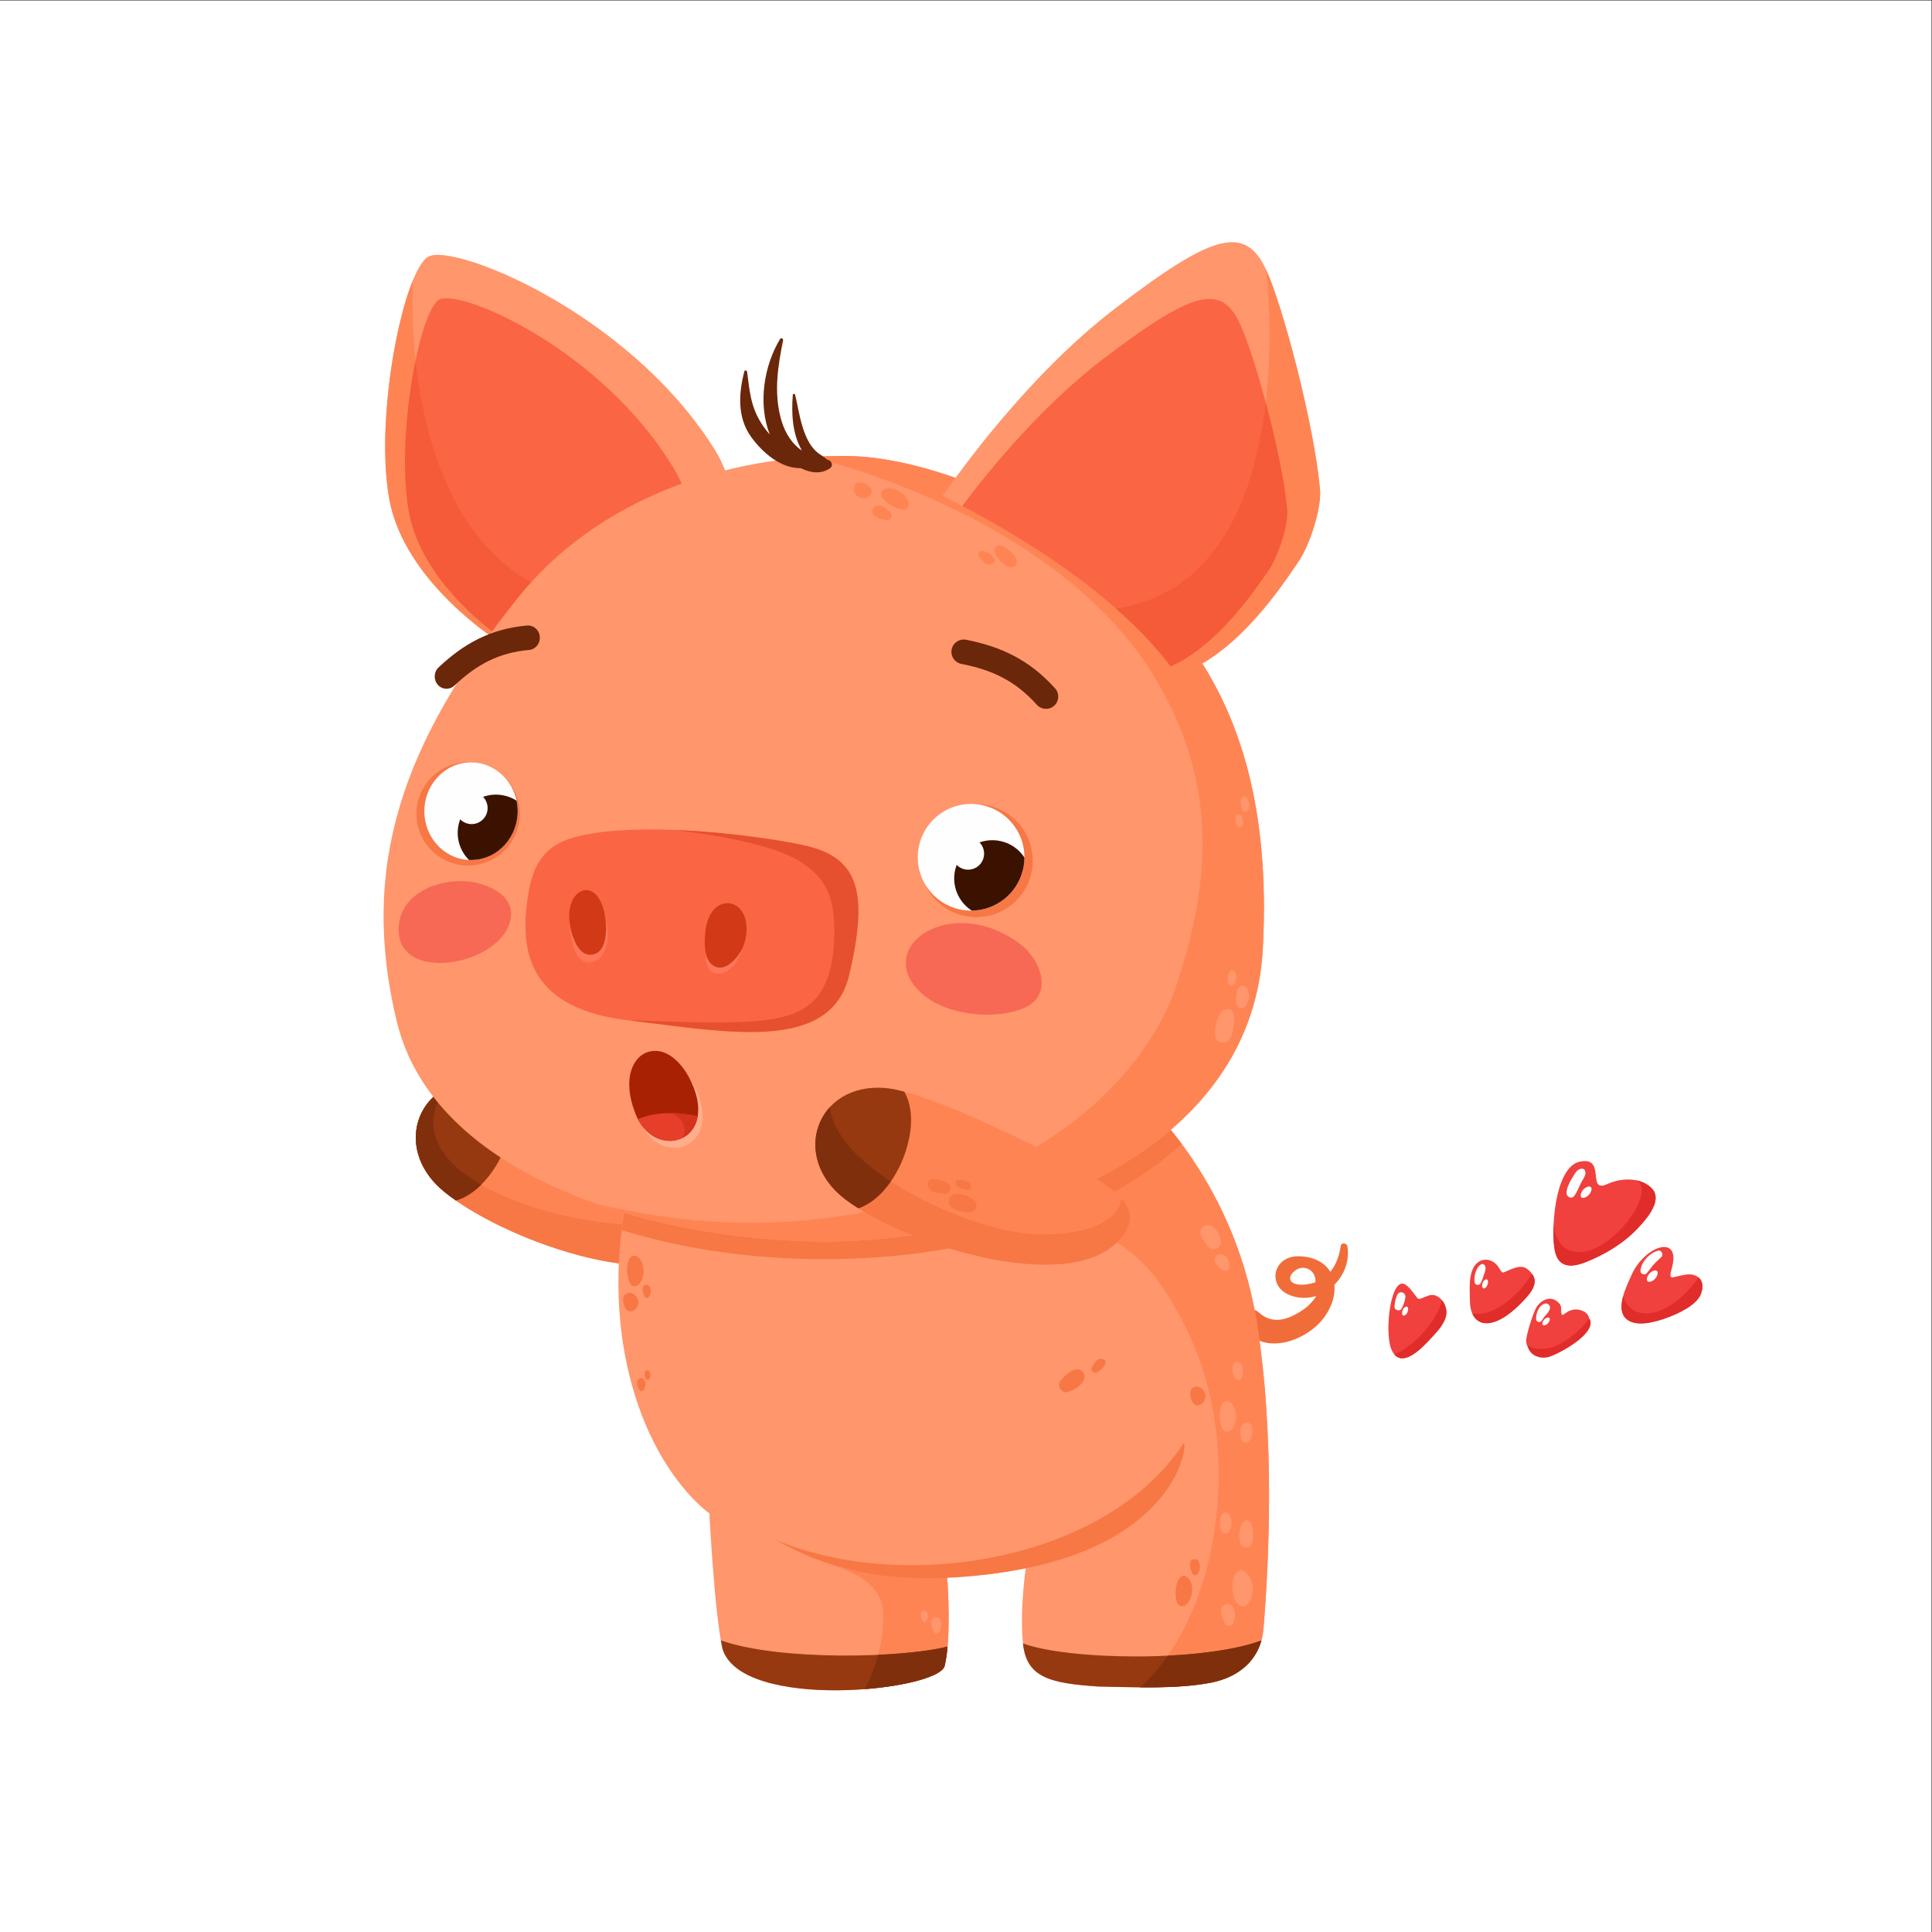 <?xml version="1.0" encoding="UTF-8" standalone="no"?>
<svg
   xmlns:dc="http://purl.org/dc/elements/1.1/"
   xmlns:cc="http://creativecommons.org/ns#"
   xmlns:rdf="http://www.w3.org/1999/02/22-rdf-syntax-ns#"
   xmlns:svg="http://www.w3.org/2000/svg"
   xmlns="http://www.w3.org/2000/svg"
   xmlns:sodipodi="http://sodipodi.sourceforge.net/DTD/sodipodi-0.dtd"
   xmlns:inkscape="http://www.inkscape.org/namespaces/inkscape"
   version="1.1"
   id="svg2"
   xml:space="preserve"
   width="5847.907"
   height="5847.907"
   viewBox="0 0 5847.907 5847.907"
   sodipodi:docname="20932092.eps"><rect x="0" y="0" width="5847.907" height="5847.907" fill="#333333" stroke="none"/><defs
     id="defs6"><clipPath
       clipPathUnits="userSpaceOnUse"
       id="clipPath192"><path
         d="m 14769,19997.4 c -387.6,-78 -655.3,-602.5 -346.2,-1398.7 415,-1116.8 1909.4,-678.7 1279.7,694.3 -192.5,419.1 -541.5,783.5 -933.5,704.4 z"
         clip-rule="evenodd"
         id="path190" /></clipPath></defs><sodipodi:namedview
     pagecolor="#ffffff"
     bordercolor="#666666"
     borderopacity="1"
     objecttolerance="10"
     gridtolerance="10"
     guidetolerance="10"
     inkscape:pageopacity="0"
     inkscape:pageshadow="2"
     inkscape:window-width="640"
     inkscape:window-height="480"
     id="namedview4" /><g
     id="g10"
     inkscape:groupmode="layer"
     inkscape:label="ink_ext_XXXXXX"
     transform="matrix(1.333,0,0,-1.333,0,5847.907)"><g
       id="g12"
       transform="scale(0.1)"><path
         d="M 0,43859.3 H 43859.3 V 0 H 0 v 43859.3 0"
         style="fill:#ffffff;fill-opacity:1;fill-rule:evenodd;stroke:none"
         id="path14" /><path
         d="m 29870.3,14752.8 c -496,-155.6 -710.1,48.7 -488.4,245.4 211.9,188 508.5,37.1 488.4,-245.4 z m 726.6,813.1 c -12.6,81.1 -139.2,100.5 -153.2,8.6 -32.3,-214.4 -103.9,-423.6 -236.2,-584.1 -121.4,203.2 -355.7,342.9 -704.7,354 -614,19.5 -755.1,-716.3 -162.9,-902.6 189.3,-59.6 375.6,-52.9 545.7,0 -23.4,-52.4 -66.2,-104 -134.7,-175.8 -92.2,-96.4 -207.4,-173 -323.6,-235.9 -302.1,-163.7 -583.9,-198.2 -851.3,44.6 -208.8,189.6 -503.6,-86.9 -361.5,-317.6 439.1,-713.6 1471.7,-343.6 1867.1,217.8 168.7,239.3 240.8,495.7 219.3,721.9 220.7,222 346.9,541.8 296,869.1 v 0"
         style="fill:#f06d39;fill-opacity:1;fill-rule:evenodd;stroke:none"
         id="path16" /><path
         d="m 15111.4,17437.1 c -1155.2,680.4 -3188.1,1770.7 -4038.1,1874.9 -1543.76,189.3 -2228.32,-1479.1 -996.5,-2494.1 1304,-1074.4 4819.2,-2369.6 6090.9,-1262.2 888,772.9 -168.4,1358.6 -1056.3,1881.4 v 0"
         style="fill:#ff8454;fill-opacity:1;fill-rule:evenodd;stroke:none"
         id="path18" /><path
         d="m 10117.5,19157.9 c -807.17,-427 -974.04,-1570.9 -40.7,-2340 1304,-1074.4 4819.2,-2369.6 6090.9,-1262.2 423.8,369 404.6,695.2 172,992.3 -246.5,-166.1 -628.2,-325.9 -1217.9,-435.4 -1760.3,-326.5 -6466.14,941.1 -5004.3,3045.3 v 0"
         style="fill:#f77745;fill-opacity:1;fill-rule:evenodd;stroke:none"
         id="path20" /><path
         d="m 11514.4,19207.6 c -167.8,52.8 -317.2,89.1 -441.1,104.4 -1543.76,189.3 -2228.32,-1479.1 -996.5,-2494.1 83,-68.3 175.1,-137.6 274.6,-207 543.4,152.5 1026.9,803.7 1204.7,1461.4 89.2,290.4 111.7,600 54.6,866.8 -20.9,99.3 -53.8,188.9 -96.3,268.5 v 0"
         style="fill:#963910;fill-opacity:1;fill-rule:evenodd;stroke:none"
         id="path22" /><path
         d="m 10117.5,19157.9 c -807.17,-427 -974.04,-1570.9 -40.7,-2340 83,-68.3 175.1,-137.6 274.6,-207 204.6,57.3 400.8,185.5 575.2,358.2 -926.4,535 -1437.29,1284.5 -809.1,2188.8 v 0"
         style="fill:#802f0d;fill-opacity:1;fill-rule:evenodd;stroke:none"
         id="path24" /><path
         d="m 25829.4,19006.1 c 0,0 2143.9,-1774.3 2698.4,-5101 441.1,-2667.3 275.5,-5675.3 161.1,-7027.7 -53.4,-630.9 -491.4,-1076.4 -1183.4,-1213.7 -797.5,-158.2 -1831.2,-101 -2556.4,-89.8 -1145.9,73.9 -1647.7,218.9 -1721.7,995.1 -74,776.2 65.6,1690.9 65.6,1690.9 -678.3,-136 -1306.4,-215.7 -1788.4,-158 0,0 113.4,-1363.3 -55.4,-2063.2 -158.1,-565.1 -4623.9,-1035.3 -5045.5,399.8 -184.7,850.2 -295.8,3068.1 -295.8,3068.1 0,0 -1515.3,1035 -1959,3844 -443.6,2809.3 554.5,5951.1 1959,6912.2 1404.6,961.2 9721.5,-1256.7 9721.5,-1256.7 v 0"
         style="fill:#ff966c;fill-opacity:1;fill-rule:evenodd;stroke:none"
         id="path26" /><path
         d="m 21508.3,8054.9 c 17.9,-245.6 90.9,-1393.5 -59.1,-2016.2 -65.3,-233.8 -868,-451.2 -1816.1,-524.2 319.5,578.4 445.8,1278.5 419.6,1742.5 -54.3,954.7 -1456.9,1122.3 -1456.9,1122.3 1507.7,-360.5 2481.9,-355.8 2912.5,-324.4 v 0"
         style="fill:#ff8454;fill-opacity:1;fill-rule:evenodd;stroke:none"
         id="path28" /><path
         d="m 25829.4,19006.1 c 0,0 2143.9,-1774.3 2698.4,-5101 441.1,-2667.3 275.5,-5675.3 161.1,-7027.7 -53.4,-630.9 -491.4,-1076.4 -1183.4,-1213.7 -492.5,-97.7 -1075.3,-113.3 -1619.6,-108.3 1738.4,1522.1 2478.3,5414.9 980.4,8287.5 -692.5,1328.1 -1424.9,2213.3 -3720.3,2535.8 -124.9,1193.3 -131.8,2302.6 -15.4,3277 1532.6,-338.6 2698.8,-649.6 2698.8,-649.6 v 0"
         style="fill:#ff8454;fill-opacity:1;fill-rule:evenodd;stroke:none"
         id="path30" /><path
         d="m 25829.4,19006.1 c 0,0 457.2,-378.7 1003.9,-1113.4 -3117.1,-2809.4 -8793.3,-3173.4 -12717.5,-1953.5 235.5,1932.2 1015.5,3655.4 1992.1,4323.6 1404.6,961.2 9721.5,-1256.7 9721.5,-1256.7 v 0"
         style="fill:#f77745;fill-opacity:1;fill-rule:evenodd;stroke:none"
         id="path32" /><path
         d="m 21516.5,6482.1 c -14.5,-161.9 -36.2,-313.8 -67.3,-443.4 -158.1,-565.1 -4623.9,-1035.3 -5045.5,399.8 -12.1,55.8 -23.8,117.4 -35.4,183.7 1341,-472.3 4140.3,-399.6 5148.2,-140.1 v 0"
         style="fill:#963910;fill-opacity:1;fill-rule:evenodd;stroke:none"
         id="path34" /><path
         d="m 21516.5,6482.1 c -14.5,-161.9 -36.2,-313.8 -67.3,-443.4 -65.3,-233.8 -868,-451.2 -1816.1,-524.2 136.2,246.9 237.4,515.9 306.5,779.3 652.2,29.7 1224.2,97.6 1576.9,188.3 v 0"
         style="fill:#802f0d;fill-opacity:1;fill-rule:evenodd;stroke:none"
         id="path36" /><path
         d="m 28643,6619.8 c -137.2,-493.9 -544.1,-838.3 -1137.5,-956.1 -797.5,-158.2 -1831.2,-101 -2556.4,-89.8 -1137.8,73.4 -1640.8,217.1 -1720.1,979.3 1026.6,-381.1 4075.1,-430.7 5414,66.6 v 0"
         style="fill:#963910;fill-opacity:1;fill-rule:evenodd;stroke:none"
         id="path38" /><path
         d="m 28643,6619.8 c -137.2,-493.9 -544.1,-838.3 -1137.5,-956.1 -492.5,-97.7 -1075.3,-113.3 -1619.6,-108.3 229.6,201.2 441.8,443.5 633.6,719.4 820.4,40.4 1601.8,151.2 2123.5,345 v 0"
         style="fill:#802f0d;fill-opacity:1;fill-rule:evenodd;stroke:none"
         id="path40" /><path
         d="m 11328.8,29300.4 c 0,0 -2140.13,1335.7 -2487.17,3229.6 -347.33,1893.7 324.44,5180.4 879.46,5510.1 555.01,329.7 4551.81,-1259.4 6502.61,-4369.3 1950.9,-3109.7 -4894.9,-4370.4 -4894.9,-4370.4 v 0"
         style="fill:#ff966c;fill-opacity:1;fill-rule:evenodd;stroke:none"
         id="path42" /><path
         d="m 11328.8,29300.4 c 0,0 -2140.13,1335.7 -2487.17,3229.6 -275.8,1504 91.17,3886.5 531.98,4968.7 -1.12,-15 -357.45,-5566.6 3052.39,-7033.8 375.2,-161.4 611.9,-397.6 734.2,-680.3 -1000.3,-330.9 -1831.4,-484.2 -1831.4,-484.2 v 0"
         style="fill:#ff8454;fill-opacity:1;fill-rule:evenodd;stroke:none"
         id="path44" /><path
         d="m 11342.9,29414 c 0,0 -1761.46,1182 -2058.75,2839 -297.29,1657.2 229.62,4524.4 681.88,4808.6 452.07,284.2 3735.37,-1132 5354.27,-3862.9 C 16939.1,30467.9 11342.9,29414 11342.9,29414 v 0"
         style="fill:#fa6544;fill-opacity:1;fill-rule:evenodd;stroke:none"
         id="path46" /><path
         d="m 11342.9,29414 c 0,0 -1761.46,1182 -2058.75,2839 -176.08,981.6 -63.06,2388.1 152.59,3430.5 190.8,-1760.4 845.96,-4296.3 2989.26,-5218.6 315.6,-135.7 532.9,-324.6 666.9,-549.4 -924.9,-345.9 -1750,-501.5 -1750,-501.5 v 0"
         style="fill:#f55b39;fill-opacity:1;fill-rule:evenodd;stroke:none"
         id="path48" /><path
         d="m 11746.4,30279.8 c -2624.58,-3289.7 -3585.53,-6099 -2735.38,-9610.5 850.24,-3511.5 5766.28,-4953 9610.48,-4990 3844.2,-36.9 9795.2,1737.3 10054,6653.4 258.9,4916.2 -1552.5,6949.1 -2883.1,8316.8 -1195,1228.1 -4356.8,2843.5 -6542.1,2866.1 -2805,28.8 -5717.1,-996 -7503.9,-3235.8 v 0"
         style="fill:#ff966c;fill-opacity:1;fill-rule:evenodd;stroke:none"
         id="path50" /><path
         d="m 13511.7,16546.9 c 1632,-579.7 3468.6,-851.8 5109.8,-867.6 3844.2,-36.9 9795.2,1737.3 10054,6653.4 86.1,1635 -57,2950.8 -335,4029.5 l -1,3.6 c -15.9,61.9 -32.3,122.6 -49.1,182.9 l -5.6,20.2 c -27.1,95.6 -55,189.2 -84,280.9 l -1.2,3.8 c -29.3,93.1 -59.9,184.4 -91.2,273.7 l -1.6,4.8 c -31.3,88.6 -63.5,175.3 -96.6,260.2 l -2.6,7.2 c -33.1,84.7 -67,167.8 -101.8,249.3 l -2.5,5.7 c -35.2,82.5 -71.3,163.3 -108.1,242.4 l -0.5,0.9 c -36.9,79.2 -74.6,156.8 -112.8,232.8 l -1.1,2 c -37.2,73.8 -75,146 -113.6,216.5 l -5.8,11.1 c -12.6,23.1 -25.4,46.3 -38.1,69.1 l -0.2,0.5 c -25.8,46.1 -51.7,91.3 -77.7,136.1 l -5.2,8.8 c -12.9,22.4 -26,44.5 -39.3,66.6 l -0.8,1.3 c -26.7,44.8 -53.7,88.9 -81,132.4 l -2.5,4.3 c -13.7,21.7 -27.3,43.5 -41.1,65.1 l -1.3,1.9 c -26.9,42.3 -54,83.9 -81.2,125 l -3.8,5.7 c -13.9,20.9 -27.7,41.6 -41.7,62 l -1,1.5 c -26,38.6 -52.4,76.7 -78.7,114.4 l -9.7,13.8 c -13.4,18.8 -26.6,37.7 -40,56.2 l -3.4,4.6 c -25.7,35.9 -51.6,71.3 -77.5,106.3 l -10.4,14.2 c -12.5,16.9 -25.3,33.9 -37.8,50.5 l -14.4,18.9 c -21.6,28.7 -43.6,57.1 -65.3,85.3 l -16.8,21.7 -34.9,44.2 -22,28 c -19.1,23.7 -38,47.3 -57.2,70.9 l -18.8,23.2 -33.1,40.4 -31.6,38 c -15.1,18 -30,35.9 -45.1,53.7 l -25,29.6 -31.4,36.7 -28.4,33 -44.8,51.5 -32.2,36.6 -26.2,29.5 -36.6,41.1 -34.3,38.2 -35.3,39 -23.6,25.9 -38.8,42.3 -32.6,35 -41.3,44.4 -14.5,15.6 -44.1,46.7 -30.2,32 -39.4,41.4 -19.4,20.4 -53.1,55.3 -0.1,0.2 -42.2,43.8 -21.2,21.8 -20.9,21.8 -41.8,42.9 c -18.5,19 -37.7,38.2 -57,57.3 l -0.5,0.6 -1.3,1.2 c -18.3,17.9 -36.8,36 -56,54.2 l -5.8,5.5 -3.9,3.8 c -15.9,14.9 -32,30.1 -48.3,45.1 l -4.1,3.8 -10.5,9.5 c -17.6,16.1 -35.4,32.3 -53.7,48.4 -1337.6,1190.5 -4249.5,2615.6 -6301,2636.7 -275.5,2.9 -552.1,-4.7 -828.6,-22.3 23.5,-5.4 5261.8,-1189.9 7637,-4744.4 207,-324.1 393,-653.3 554.2,-991.7 11.7,-25.7 23.5,-50.8 35.2,-75.6 774.4,-1669.4 945.9,-3568.3 68.9,-6174.1 -1258.4,-3739.3 -6976.9,-6515.4 -13205.3,-4960.6 v 0"
         style="fill:#ff8454;fill-opacity:1;fill-rule:evenodd;stroke:none"
         id="path52" /><path
         d="m 23959.1,28237.6 c 102.4,-114.4 92.5,-290.5 -22,-393 -114.4,-102.4 -290.3,-92.6 -392.8,21.9 -246.7,275.1 -503.5,473.5 -781.5,619.1 -279.6,146.4 -587.4,241.9 -933.4,309.6 -151.1,29.5 -250,176.1 -220.4,327.3 29.5,151.5 176.1,250.1 327.5,220.6 392.6,-76.9 749,-188.8 1084,-364.2 336.3,-176.1 644.9,-414.1 938.6,-741.3 v 0"
         style="fill:#6a270a;fill-opacity:1;fill-rule:evenodd;stroke:none"
         id="path54" /><path
         d="m 11969.3,29666.5 c 146.3,12.8 275.3,-100.9 287.6,-254 12.2,-153.2 -96.5,-287.7 -243.1,-300.7 -352.3,-31.3 -651.7,-116.8 -923.1,-251.2 -272.9,-135.2 -523.2,-323.6 -774.1,-558.9 -109.9,-103 -278.7,-93.6 -377.34,21 -98.45,114.7 -89.38,291.2 20.23,394.3 284.91,267.2 575.71,484.3 902.61,646.3 328.4,162.5 687.8,265.7 1107.2,303.2 v 0"
         style="fill:#6a270a;fill-opacity:1;fill-rule:evenodd;stroke:none"
         id="path56" /><path
         d="m 23626.4,25997.6 c 1.6,0 1.6,2.5 0,2.5"
         style="fill:none;stroke:#fad8d9;stroke-width:0.061;stroke-linecap:round;stroke-linejoin:round;stroke-miterlimit:4;stroke-dasharray:none;stroke-opacity:1"
         id="path58" /><path
         d="m 11952.3,23235.4 c -100.5,-1037.4 110.2,-2277.6 2326.9,-2535.5 2216.5,-258 4586.5,-750.7 5004,1039.1 417.8,1789.7 256.2,2624.3 -947.4,2917 -789.5,192 -3545.3,585.2 -5116.8,246.2 -865,-186.5 -1166,-629.6 -1266.7,-1666.8 v 0"
         style="fill:#fa6544;fill-opacity:1;fill-rule:evenodd;stroke:none"
         id="path60" /><path
         d="m 19371.5,22147.2 c 4.6,23.5 9.3,47.2 13.6,70.3 l -13.6,-70.3 z m -16.8,-83.7 c 5.4,25.9 10.6,51.4 15.5,77 l -15.5,-77 z m -32.8,-153.9 c 5.5,25 11,50.1 16.2,74.8 l -16.2,-74.8 z m -19.5,-87.4 c 6.4,27.5 12.3,54.8 18.3,81.9 l -18.3,-81.9 z m -894.6,-1158.6 21.4,9.5 c 14,6.4 27.9,12.9 41.4,19.7 l 23.9,11.8 c 12.5,6.3 25.2,12.9 37.5,19.4 8.3,4.5 16.7,9.2 25,13.8 12,6.8 23.9,13.7 35.7,20.6 8.5,5 16.9,10.2 25.2,15.2 11.5,7.2 23.1,14.5 34.4,22.1 9.2,6 18.5,12.1 27.7,18.5 8.5,5.8 17.1,11.9 25.8,18.1 11.1,8 21.9,15.9 32.8,24.2 7.9,6 15.9,12.2 23.7,18.5 11.2,8.9 22.4,17.9 33.2,27.2 l 18.5,15.9 c 11.5,10 22.9,20.4 34.1,30.9 l 15.7,14.7 c 11.8,11.4 23.4,22.9 34.7,34.9 l 12.9,13.6 c 12,12.6 23.8,25.6 35.1,38.7 l 11.4,13.3 c 11.7,13.8 23.1,27.8 34.4,42.1 l 9.4,12.3 c 12,15.7 23.8,31.7 35.2,48 l 5.6,8.3 c 11.7,16.9 23,34.1 34.1,51.8 l 5.3,8.6 c 11.1,18 21.9,36.6 32.4,55.4 l 3.9,6.9 c 10.5,19.2 20.9,38.9 30.7,59.1 l 3.6,7.3 c 10,20.5 19.6,41.5 29.1,63.2 l 2,4.6 c 9.5,22.3 18.8,45.3 27.6,68.6 l 1.2,3.1 c 8.9,23.6 17.4,47.8 25.4,72.5 l 1.1,3.1 c 8,24.9 15.9,50.4 23,76.1 l 0.6,2.5 c 7.5,26.5 14.4,53.6 20.7,81.3 6.2,26.2 12.2,52.3 18.1,78.2 l 1.1,5 c 6.4,27.5 12.3,54.8 18.3,81.9 l 1.2,5.5 c 5.5,25 11,50.1 16.2,74.8 l 0.1,0.8 c 5.4,24.9 10.6,49.8 15.6,74.3 l 0.9,4 c 5.4,25.9 10.6,51.4 15.5,77 l 0.1,0.7 1.2,6 c 4.6,23.7 9.3,47.2 13.6,70.3 l 0.3,1.4 c 4.3,23.8 8.9,47.3 13,70.6 l 0.5,3.1 v 0 c 8.8,49.2 17.1,97.5 24.7,145 l 0.1,0.9 0.5,1.9 c 3.6,22.1 6.8,44 10.1,65.6 l 0.1,1.2 0.5,2.4 0.4,3.5 c 3.3,21.6 6.4,43 9.4,64.2 l 0.3,1.9 0.9,6.8 c 2.8,20.7 5.5,41.3 8,61.6 v 0.2 l 0.5,2.4 c 149,1173.3 -141.3,1768.2 -1118.6,2005.8 -497.5,121 -1776,321.9 -3046.9,369 47.5,-4 1976.9,-204.5 2789.8,-666.3 666,-378.4 835.2,-830.4 861.2,-1449.2 2,-45.5 3.8,-91.6 5.4,-137.7 2.6,-1531.3 -567.2,-1957 -1622.2,-2072.6 -955.8,-104.7 -2392.1,0.1 -3043.9,0.7 1536.1,-179 3146,-470.2 4128.6,-36.3 v 0"
         style="fill:#e6502e;fill-opacity:1;fill-rule:evenodd;stroke:none"
         id="path62" /><path
         d="m 27995,11963.9 c -55,85.3 -171,134 -240.7,33.2 -29.6,-43 -46.1,-106.4 -53.3,-171 -15,-71.5 -5.3,-155.1 4.1,-216.2 14.5,-96.3 45.4,-268.3 179.9,-245.2 105.5,18.1 156.9,161.6 174.1,253.3 21.6,116.8 0.5,245.4 -64.1,345.9 v 0"
         style="fill:#ff966c;fill-opacity:1;fill-rule:evenodd;stroke:none"
         id="path64" /><path
         d="m 28395.9,11531.2 c -43.6,46.4 -115,55.2 -164.7,14.3 -54.5,-45.1 -80.7,-142.3 -63.5,-220 0.3,-14 0.8,-27.8 2.3,-41.4 5.6,-60.6 14.2,-138.7 78.1,-165.5 137.4,-57.8 188.1,156 191.5,248.7 1.9,55.1 -3.9,121.7 -43.7,163.9 v 0"
         style="fill:#ff966c;fill-opacity:1;fill-rule:evenodd;stroke:none"
         id="path66" /><path
         d="m 27217.3,12378.2 c -61.9,21.4 -144.9,-13.9 -175.3,-71.4 -45.4,-85.6 18.1,-399.2 187,-338.6 90.9,32.8 143.2,103.3 140.3,201.2 -3.2,96.2 -61.4,177.3 -152,208.8 v 0"
         style="fill:#f77745;fill-opacity:1;fill-rule:evenodd;stroke:none"
         id="path68" /><path
         d="m 28444,7875.3 c -24.7,158.5 -209.3,478.5 -380.1,259.2 -126.2,-162.3 -100.1,-644.4 95.5,-721.6 237.5,-93.8 307.9,312 284.6,462.4 v 0"
         style="fill:#ff966c;fill-opacity:1;fill-rule:evenodd;stroke:none"
         id="path70" /><path
         d="m 27923.3,9469.8 c -34,71.4 -157.1,72.7 -190.9,0 -39.8,-86.7 -43,-281.5 -0.6,-365.9 37.4,-73.6 142.5,-63.2 182.2,0 72.4,115.4 66.1,246.4 9.3,365.9 v 0"
         style="fill:#ff966c;fill-opacity:1;fill-rule:evenodd;stroke:none"
         id="path72" /><path
         d="m 28454.8,9047.3 c -0.6,99.1 -26.4,364.8 -195.6,280.3 -133.4,-66.1 -175.6,-523.8 -16.7,-588.1 67.6,-27.4 137.9,5.2 175.2,64.8 43.6,69.8 37.7,163.9 37.1,243 v 0"
         style="fill:#ff966c;fill-opacity:1;fill-rule:evenodd;stroke:none"
         id="path74" /><path
         d="m 28015.6,7337.4 c -25.6,75.5 -101.9,125.2 -181.9,103.3 -78,-21.6 -123.4,-104.3 -103.2,-182 7.9,-30.6 10.9,-62.9 19.3,-93.3 8,-30 25.2,-58 35.7,-87.5 23.4,-65.3 57.6,-144.5 142.7,-125.4 70.1,15.7 91.2,90 104.1,151.6 8.5,40.1 16.2,81 11.6,121.6 -4.1,38.2 -16.1,75.5 -28.3,111.7 v 0"
         style="fill:#ff966c;fill-opacity:1;fill-rule:evenodd;stroke:none"
         id="path76" /><path
         d="m 27695.1,15789 c -4.8,11.1 -9.7,21.9 -14.2,33 -16.2,38.7 11.2,-25.2 -11,27.8 -23.2,54.7 -70.7,116.5 -117,154 l -0.6,-2.6 c -37.8,36.3 -91.1,57.5 -145.3,50.2 -130.7,-17.6 -175.5,-147.9 -126.8,-258.1 22.2,-50.6 56.8,-102 90.1,-145.2 -18.6,24.1 19.9,-29.6 23.6,-35.1 24.1,-36.3 47.2,-60.9 83.6,-85.5 47.7,-32.1 117.4,-28.1 165.6,0 52.6,31 76.5,82.6 81.2,141.7 3.4,44.7 -12.1,79.9 -29.2,119.8 v 0"
         style="fill:#ff966c;fill-opacity:1;fill-rule:evenodd;stroke:none"
         id="path78" /><path
         d="m 27704.5,15389.6 c -64.9,-4.3 -124.8,-52.9 -122.9,-122.9 3.5,-133.7 273.7,-351.3 320.8,-209.1 45.2,135.2 -44,342.2 -197.9,332 v 0"
         style="fill:#ff966c;fill-opacity:1;fill-rule:evenodd;stroke:none"
         id="path80" /><path
         d="m 28192.6,12867.8 c -42.7,105.8 -195.4,94.8 -202.8,-27.2 -3.5,-55.1 -13.2,-111.9 9.3,-165 21.3,-50 28.5,-100.1 77.3,-132.1 29.1,-18.9 70.1,-10.8 93.9,12.2 39,37.6 38.3,89.7 43.4,140.5 11,57.3 1.6,115.3 -21.1,171.6 v 0"
         style="fill:#ff966c;fill-opacity:1;fill-rule:evenodd;stroke:none"
         id="path82" /><path
         d="m 21406.5,32608 c 297.5,435 1906.1,2718.4 3905.4,4251.2 2217.7,1700.4 2957,1922.1 3437.6,887.3 362.4,-780.5 1082.3,-3453.4 1223.8,-4989.7 39.3,-425.1 -233.4,-1258.1 -476.4,-1619.7 -435.7,-648.3 -1357.2,-2007.1 -2552.8,-2511 l -359.5,112.1 c -1466.1,1921 -4065.7,3310.5 -5178.1,3869.8 v 0"
         style="fill:#ff966c;fill-opacity:1;fill-rule:evenodd;stroke:none"
         id="path84" /><path
         d="m 28749.5,37746.5 c 362.4,-780.5 1082.3,-3453.4 1223.8,-4989.7 39.3,-425.1 -233.4,-1258.1 -476.4,-1619.7 -435.7,-648.3 -1357.2,-2007.1 -2552.8,-2511 l -359.5,112.1 c -359.3,470.9 -787,910 -1244.2,1312.7 4299.7,654.6 3409.1,7695.6 3409.1,7695.6 v 0"
         style="fill:#ff8454;fill-opacity:1;fill-rule:evenodd;stroke:none"
         id="path86" /><path
         d="m 21850.7,32379.6 c 547.4,732.6 1767.5,2253.7 3218.3,3354 1978.1,1500.2 2637.4,1704.6 3066,827.4 323.3,-661.5 965.2,-2937.2 1091.6,-4250.5 35,-363.3 -208.3,-1082.4 -425,-1396.9 -381.3,-553.5 -1179.9,-1702.6 -2217.4,-2175.4 -1295.7,1697.8 -3476.2,2980.2 -4733.5,3641.4 v 0"
         style="fill:#fa6544;fill-opacity:1;fill-rule:evenodd;stroke:none"
         id="path88" /><path
         d="m 28740.8,34732.2 c 222.3,-829.5 421.4,-1751 485.8,-2421.7 35,-363.3 -208.3,-1082.4 -425,-1396.9 -381.3,-553.5 -1179.9,-1702.6 -2217.4,-2175.4 -359.4,471.1 -786.9,910 -1244.1,1312.7 h 0.3 c 2380.6,362.2 3169.8,2682.3 3400.4,4681.3 v 0"
         style="fill:#f55b39;fill-opacity:1;fill-rule:evenodd;stroke:none"
         id="path90" /><path
         d="m 12926.8,22996.9 c 0,0 10.7,-444.8 130.3,-728.5 226.9,-537.3 943.9,-189.8 687.6,757.2 -216.5,799.8 -817.9,-28.7 -817.9,-28.7 v 0"
         style="fill:#ff7759;fill-opacity:1;fill-rule:evenodd;stroke:none"
         id="path92" /><path
         d="m 13759.6,22874.4 c -79,1268.3 -1110.2,855.9 -764.1,-230.6 67.3,-211.9 215.5,-521.4 495.6,-441.1 254.8,73 281.7,454.6 268.5,671.7 v 0"
         style="fill:#d13917;fill-opacity:1;fill-rule:evenodd;stroke:none"
         id="path94" /><path
         d="m 16056,22741.4 c 0,0 -77.6,-444.8 -14,-728.6 120.3,-537.3 906.1,-189.7 837.4,757.2 -58,799.9 -823.4,-28.6 -823.4,-28.6 v 0"
         style="fill:#ff7759;fill-opacity:1;fill-rule:evenodd;stroke:none"
         id="path96" /><path
         d="m 16935.6,22949.5 c -108.1,578.4 -828,586 -916.8,-221.6 -24.3,-224.8 -48.3,-608.5 152,-764.8 232.7,-182 487.3,57.5 615.8,249.7 142.8,213.8 195.9,484 149,736.7 v 0"
         style="fill:#d13917;fill-opacity:1;fill-rule:evenodd;stroke:none"
         id="path98" /><path
         d="m 17426.6,8984 c 2978.2,-1359.6 7699.2,-578.8 9449.7,2113.9 102.5,37 -94.5,-2227.5 -3831.9,-2885.7 -3665,-632 -5104.7,592.8 -5617.8,771.8 v 0"
         style="fill:#f77745;fill-opacity:1;fill-rule:evenodd;stroke:none"
         id="path100" /><path
         d="m 27024.2,7981.3 c -45.4,90.8 -155.5,151.8 -235.8,58.9 -34.2,-39.5 -57.4,-100.7 -71.4,-164.2 -22.8,-69.3 -21.9,-153.3 -19.3,-215.2 4,-97.3 16.1,-271.8 152.4,-263.3 106.6,6.8 173.5,143.8 200.4,233.1 34,113.7 26.9,243.9 -26.3,350.7 v 0"
         style="fill:#f77745;fill-opacity:1;fill-rule:evenodd;stroke:none"
         id="path102" /><path
         d="m 27233.2,8380 c -14.4,56.7 -67.4,97.2 -127,85.7 -58.3,-11.4 -96.1,-69.4 -85.8,-127.1 4.1,-23 4.6,-46.6 9,-69.2 4.2,-22.5 15.2,-43.9 21.2,-66 13.3,-49.1 33.9,-109 97.2,-99.6 52.1,7.5 71.5,60.6 84.7,104.8 8.3,28.8 16.4,58.1 15.1,88.2 -0.8,28.1 -7.4,56.1 -14.4,83.2 v 0"
         style="fill:#f77745;fill-opacity:1;fill-rule:evenodd;stroke:none"
         id="path104" /><path
         d="m 14541.6,15266.4 c -54.9,85.5 -170.9,134 -240.7,33.2 -29.7,-43 -46.2,-106.2 -53.2,-170.9 -15.2,-71.4 -5.1,-154.9 4,-216.1 14.4,-96.5 45.4,-268.5 179.9,-245.3 105.3,18.1 157.1,161.8 174.1,253.5 21.5,116.5 0.5,245.2 -64.1,345.6 v 0"
         style="fill:#f77745;fill-opacity:1;fill-rule:evenodd;stroke:none"
         id="path106" /><path
         d="m 14340.1,14508.6 c -62,21.6 -144.9,-13.8 -175.3,-71.3 -45.4,-85.7 18.1,-399.2 187,-338.6 90.9,32.8 143.2,103.4 140.2,201.1 -3.1,96.2 -61.2,177.3 -151.9,208.8 v 0"
         style="fill:#f77745;fill-opacity:1;fill-rule:evenodd;stroke:none"
         id="path108" /><path
         d="m 14764.9,14623.6 c -11.9,46.1 -54.8,79.1 -103.3,69.8 -47.3,-9.3 -78.1,-56.3 -69.6,-103.5 3.3,-18.4 3.6,-37.8 7.3,-56 3.2,-18.4 12.2,-35.8 17.2,-53.8 10.9,-39.9 27.5,-88.6 78.9,-81 42.3,6.1 58.2,49.2 68.8,85.3 6.8,23.3 13.4,47.3 12.5,71.7 -0.8,22.8 -6.1,45.6 -11.8,67.5 v 0"
         style="fill:#f77745;fill-opacity:1;fill-rule:evenodd;stroke:none"
         id="path110" /><path
         d="m 14642.4,12505.8 c -11.6,46 -54.7,79 -103.2,69.7 -47.5,-9.3 -78.3,-56.4 -69.8,-103.4 3.4,-18.7 3.6,-37.8 7.2,-56.3 3.5,-18.2 12.5,-35.6 17.4,-53.6 10.8,-39.9 27.5,-88.5 78.9,-80.9 42.4,6 58.3,49.1 68.8,85.3 6.8,23.3 13.3,47.3 12.5,71.5 -0.8,23 -6.2,45.7 -11.8,67.7 v 0"
         style="fill:#f77745;fill-opacity:1;fill-rule:evenodd;stroke:none"
         id="path112" /><path
         d="m 14761.6,12701.4 c -4.3,17 -14.4,31.4 -27.7,40.7 -13.4,9.3 -30.1,13.8 -47.9,10.4 -93.3,-18.3 -40.3,-225.2 24.6,-215.7 31.1,4.5 42.9,36.1 50.5,62.6 4.9,17 9.8,34.6 9.1,52.5 -0.5,16.7 -4.5,33.3 -8.6,49.5 v 0"
         style="fill:#f77745;fill-opacity:1;fill-rule:evenodd;stroke:none"
         id="path114" /><path
         d="m 20174.4,32784.5 c -101.5,-1.4 -204.4,-73.9 -155.7,-186.7 20.6,-47.8 65.8,-95.3 116.9,-135.6 52.6,-50.7 128.4,-86.5 185.2,-111 89.5,-38.8 251.8,-103.7 303.4,22.5 40.5,98.9 -54.1,218.9 -122.5,282 -87.6,80.1 -208,130.3 -327.3,128.8 v 0"
         style="fill:#ff8454;fill-opacity:1;fill-rule:evenodd;stroke:none"
         id="path116" /><path
         d="m 19886.6,32379.4 c -59.5,-23.7 -93.8,-86.7 -74,-148 21.6,-67.4 102.5,-127.3 181,-140.2 13.1,-4.8 26.2,-9.3 39.4,-13.1 58.3,-16.9 134.2,-37.7 182.7,11.7 104.4,106.3 -75.7,232.2 -160.6,269.7 -50.6,22.1 -114.6,41.3 -168.5,19.9 v 0"
         style="fill:#ff8454;fill-opacity:1;fill-rule:evenodd;stroke:none"
         id="path118" /><path
         d="m 19722.4,32583.6 c 57.3,32.2 85.8,117.6 62.8,178.6 -33.8,90.6 -310.8,251.2 -377.4,84.6 -35.7,-89.6 -17.7,-175.6 57.6,-238.3 74,-61.4 173.4,-71.8 257,-24.9 v 0"
         style="fill:#ff8454;fill-opacity:1;fill-rule:evenodd;stroke:none"
         id="path120" /><path
         d="m 28325.8,21419.1 c -30.8,79.4 -162.8,90.8 -204.9,15.3 -49.8,-89.6 -68.9,-298.6 -30.2,-392.5 34.1,-81.9 147.5,-79.3 195.4,-14.6 87.1,117.9 90.9,259 39.7,391.8 v 0"
         style="fill:#ff966c;fill-opacity:1;fill-rule:evenodd;stroke:none"
         id="path122" /><path
         d="m 22924.8,31363.9 c -74.7,65.2 -290.5,222.4 -339.7,39.7 -38.8,-143.7 275.4,-479 429,-402.6 65.2,32.2 87.6,106.4 67.6,173.8 -23.1,79.1 -97.5,136.9 -156.9,189.1 v 0"
         style="fill:#ff8454;fill-opacity:1;fill-rule:evenodd;stroke:none"
         id="path124" /><path
         d="m 22439.2,31058.4 c 108.5,-34.7 197.7,89.6 108.5,173.4 -40.3,37.8 -77.6,81.8 -132.9,98.3 -51.9,15.5 -95.3,41.9 -150.9,24.8 -33.3,-10.2 -53.1,-46.8 -50.8,-79.8 4.1,-54.2 44.8,-87 80.5,-123.3 37,-45 87.6,-74.9 145.6,-93.4 v 0"
         style="fill:#ff8454;fill-opacity:1;fill-rule:evenodd;stroke:none"
         id="path126" /><path
         d="m 28007.9,20554.3 c 22.2,124 51.5,462 -179.5,395.9 -182,-51.9 -340.7,-614.2 -156.9,-731.2 78,-49.9 173.4,-25.6 233.7,40.4 70.8,77 85,196 102.7,294.9 v 0"
         style="fill:#ff966c;fill-opacity:1;fill-rule:evenodd;stroke:none"
         id="path128" /><path
         d="m 28050.5,21781.8 c -20.6,52.8 -108.2,60.5 -136.3,10.4 -33,-59.6 -45.8,-198.4 -20,-260.8 22.5,-54.3 98,-52.6 129.7,-9.8 57.9,78.4 60.6,172.2 26.6,260.2 v 0"
         style="fill:#ff966c;fill-opacity:1;fill-rule:evenodd;stroke:none"
         id="path130" /><path
         d="m 28316,25745.7 c -32.1,46.9 -119.1,34.1 -135,-21 -18.5,-65.7 0.9,-203.6 40.2,-258.5 34.6,-47.7 107.6,-28.9 128.6,20.2 38.3,89.4 19.4,181.3 -33.8,259.3 v 0"
         style="fill:#ff966c;fill-opacity:1;fill-rule:evenodd;stroke:none"
         id="path132" /><path
         d="m 28178.9,25345.5 c -27.5,40.1 -102.2,29.2 -115.7,-18.1 -15.9,-56.4 0.7,-174.6 34.5,-221.6 29.6,-40.9 92,-24.6 110.2,17.3 33,76.7 16.6,155.6 -29,222.4 v 0"
         style="fill:#ff966c;fill-opacity:1;fill-rule:evenodd;stroke:none"
         id="path134" /><path
         d="m 24798.1,12836.4 c 32,45.1 61.1,91.2 95.7,134.5 87.9,110 405,18.3 36.2,-255.2 -79.4,-59.1 -193.4,33.9 -131.9,120.7 v 0"
         style="fill:#f77745;fill-opacity:1;fill-rule:evenodd;stroke:none"
         id="path136" /><path
         d="m 24077.2,12507.5 c 90.6,113.2 332.1,373.8 498.8,220.8 63.1,-57.6 67.2,-143.5 24.8,-215.3 -78.6,-131.9 -221.6,-209.3 -364.4,-251.9 -131.4,-39 -242.1,143.2 -159.2,246.4 v 0"
         style="fill:#f77745;fill-opacity:1;fill-rule:evenodd;stroke:none"
         id="path138" /><path
         d="m 21362.5,7056.5 c -14.6,56.6 -67.4,97.2 -127.2,85.7 -58.2,-11.5 -95.9,-69.3 -85.7,-127.2 4.2,-22.9 4.6,-46.6 9,-69.2 4.2,-22.5 15,-43.9 21.2,-66 13.4,-49 33.9,-108.9 97.1,-99.6 52.2,7.6 71.7,60.6 84.7,105 8.4,28.8 16.3,58.2 15.3,88.1 -1,28.1 -7.6,56.1 -14.4,83.2 v 0"
         style="fill:#ff966c;fill-opacity:1;fill-rule:evenodd;stroke:none"
         id="path140" /><path
         d="m 21059.7,7236.7 c -10.2,40.1 -47.9,68.9 -90,60.8 -41.7,-8.1 -68.4,-49.1 -61.1,-90.3 3.2,-16.2 3.3,-33 6.4,-49 2.9,-16 10.7,-31.3 15.1,-46.8 9.5,-34.9 24.1,-77.4 69,-70.8 37,5.3 50.7,43 60.1,74.4 5.9,20.5 11.5,41.3 10.9,62.6 -0.8,19.9 -5.4,39.8 -10.4,59.1 v 0"
         style="fill:#ff966c;fill-opacity:1;fill-rule:evenodd;stroke:none"
         id="path142" /><path
         d="m 24207.2,17478.1 c -1185.2,626.6 -3266.1,1622.4 -4120,1687.5 -1550.8,118.3 -2158.1,-1579.6 -881,-2537.1 1352,-1013.4 4922.8,-2146 6142.5,-981.5 851.5,813 -230.6,1349.5 -1141.5,1831.1 v 0"
         style="fill:#ff8454;fill-opacity:1;fill-rule:evenodd;stroke:none"
         id="path144" /><path
         d="m 18843.3,18728.6 c -500.9,-546.5 -465.7,-1479 362.9,-2100.1 1352,-1013.4 4922.8,-2146 6142.5,-981.5 412.6,393.9 371.3,722.8 115.6,1012.1 v 0 c 0,0 -0.9,-830.1 -1847,-820 -1450.1,7.9 -4601.5,1406 -4774,2889.5 v 0"
         style="fill:#f77745;fill-opacity:1;fill-rule:evenodd;stroke:none"
         id="path146" /><path
         d="m 20532.9,19081.7 c -170.3,45.1 -321,74.5 -445.7,83.9 -1550.8,118.3 -2158.1,-1579.6 -881,-2537.1 86.1,-64.4 181.2,-129.3 284.2,-194.2 535.7,177.1 988.7,850.1 1135.9,1515 76,294.2 84.2,604.5 15,868.6 -25.6,98.2 -62.5,186.1 -108.4,263.8 v 0"
         style="fill:#963910;fill-opacity:1;fill-rule:evenodd;stroke:none"
         id="path148" /><path
         d="m 18843.3,18728.6 c -500.9,-546.5 -465.7,-1479 362.9,-2100.1 86.2,-64.4 181.2,-129.3 284.2,-194.2 278.4,92.2 534.6,318.2 737,607.6 -746,488.7 -1313.6,1080.4 -1384.1,1686.7 v 0"
         style="fill:#802f0d;fill-opacity:1;fill-rule:evenodd;stroke:none"
         id="path150" /><path
         d="m 21441.4,16768.4 c -76.9,9.5 -153.1,15 -229.5,29 -194.2,35.7 -290.8,488.7 291.2,213.9 125.9,-58.8 86.4,-261.4 -61.7,-242.9 v 0"
         style="fill:#f77745;fill-opacity:1;fill-rule:evenodd;stroke:none"
         id="path152" /><path
         d="m 22023.2,16343 c -144.8,2.7 -498.6,35.1 -479.2,260.5 7.3,85.3 72.8,141 155.7,150.9 152.4,18.5 300.9,-47.8 421.8,-134.8 111,-80.3 34.1,-279.3 -98.3,-276.6 v 0"
         style="fill:#f77745;fill-opacity:1;fill-rule:evenodd;stroke:none"
         id="path154" /><path
         d="m 21955.4,16850.4 c -372.8,46.3 -341.8,352.1 43.4,170.3 88.2,-41.3 60.6,-183.2 -43.4,-170.3 v 0"
         style="fill:#f77745;fill-opacity:1;fill-rule:evenodd;stroke:none"
         id="path156" /><path
         d="m 10629.6,26564.2 c -647.95,0 -1173.45,-525.4 -1173.45,-1173.5 0,-648.2 525.5,-1173.5 1173.45,-1173.5 648.1,0 1173.6,525.3 1173.6,1173.5 0,648.1 -525.5,1173.5 -1173.6,1173.5 v 0"
         style="fill:#f77745;fill-opacity:1;fill-rule:evenodd;stroke:none"
         id="path158" /><path
         d="m 10553.3,26548.4 c 579.9,82 1113.4,-343.4 1191.8,-950.1 78.4,-606.6 -328.2,-1164.9 -908.1,-1246.9 -579.8,-82 -1113.53,343.5 -1191.76,950.1 -78.37,606.5 328.08,1164.8 908.06,1246.9 v 0"
         style="fill:#fefefe;fill-opacity:1;fill-rule:nonzero;stroke:none"
         id="path160" /><path
         d="m 11729.6,25689.8 c 6.4,-30 11.6,-60.5 15.5,-91.5 78.4,-606.6 -328.2,-1164.9 -908.1,-1246.9 -63.3,-9 -125.7,-11.9 -187.3,-9.2 -208.1,206.9 -306.4,514.2 -232.3,820.5 112.7,466 581.8,752.4 1047.8,639.7 96.4,-23.3 185.2,-61.8 264.4,-112.6 v 0"
         style="fill:#3b1200;fill-opacity:1;fill-rule:evenodd;stroke:none"
         id="path162" /><path
         d="m 23259.9,25758.4 c 1.6,-0.2 1.8,2.2 0.4,2.4"
         style="fill:none;stroke:#000000;stroke-width:0.056;stroke-linecap:round;stroke-linejoin:round;stroke-miterlimit:4;stroke-dasharray:none;stroke-opacity:1"
         id="path164" /><path
         d="m 22300.1,25601.5 c 704.3,-72.7 1216.3,-702.6 1143.5,-1406.9 -72.6,-704.2 -702.6,-1216.2 -1407,-1143.5 -704,72.8 -1216,702.7 -1143.4,1406.8 72.8,704.4 702.4,1216.4 1406.9,1143.6 v 0"
         style="fill:#f77745;fill-opacity:1;fill-rule:evenodd;stroke:none"
         id="path166" /><path
         d="m 22335.2,25580.5 c -650,157.1 -1304.3,-242.4 -1461.4,-892.4 -157.2,-650.1 242.4,-1304.4 892.4,-1461.5 650,-157.3 1304.3,242.4 1461.6,892.4 157.2,650.1 -242.6,1304.4 -892.6,1461.5 v 0"
         style="fill:#fefefe;fill-opacity:1;fill-rule:nonzero;stroke:none"
         id="path168" /><path
         d="m 22066.6,23192.4 c 540.4,6.8 1028.1,377.3 1161,926.6 22.6,93.6 33.7,187.1 34.2,279.3 -116.6,178.8 -299.1,315 -522.8,369.2 -466.1,112.6 -935.2,-173.8 -1047.8,-639.9 -89.3,-369.5 72.4,-741 375.4,-935.2 v 0"
         style="fill:#3b1200;fill-opacity:1;fill-rule:evenodd;stroke:none"
         id="path170" /><path
         d="m 22019.7,24848.2 c 199.9,-20.5 345.3,-199.5 324.5,-399.3 -20.7,-199.9 -199.4,-345.3 -399.2,-324.6 -200,20.6 -345.3,199.5 -324.6,399.2 20.5,200 199.4,345.4 399.3,324.7 v 0"
         style="fill:#fefefe;fill-opacity:1;fill-rule:nonzero;stroke:none"
         id="path172" /><path
         d="m 10894.6,23805.5 c -309,88.6 -698.1,74.5 -1038.84,-44.2 -62.69,-11.9 -118.61,-35.7 -168.58,-69 -326.44,-156.6 -580.75,-422.2 -626.7,-799.3 -172.67,-1415.8 2370.72,-963.9 2537.62,128.5 67.3,438.2 -337.3,678.9 -703.5,784 v 0"
         style="fill:#f76954;fill-opacity:1;fill-rule:evenodd;stroke:none"
         id="path174" /><path
         d="m 23172.1,22428.7 c -1579,1193.1 -3394.4,-80.3 -2238.9,-1120 545.6,-490.4 1648,-613.7 2317.8,-327.8 688,293.8 379.3,1101.4 -78.9,1447.8 v 0"
         style="fill:#f76954;fill-opacity:1;fill-rule:evenodd;stroke:none"
         id="path176" /><path
         d="m 16902.2,35439.5 c 8.5,32.5 58.2,19.4 62.2,-10.7 55.1,-415.1 76.7,-777.7 318.7,-1162.4 55.8,-88.8 122.2,-177.2 196.3,-262.6 -273.5,701 -130.8,1567.6 234.9,2170.3 20.2,33.5 74.9,5.7 68,-28.8 -114.9,-570.6 -210.9,-1153.9 -60.1,-1745.3 67.8,-265.1 190.4,-528 426.2,-716.1 19.7,-15.9 39.9,-30 60.3,-43 -218.8,377.9 -239.9,845.5 -206.2,1263 2.6,33.3 46.8,27.1 54.2,-1.9 99,-415.5 167.8,-1101 569.2,-1353.5 64.8,-40.7 113.7,-77.2 149.3,-109.1 17.7,-7 35.4,-14.8 53.1,-23.1 67.8,-32.3 83.2,-131.4 27.5,-171.7 -203.5,-146.7 -445.1,-118.1 -669.6,-5.3 -466.2,-6.9 -875.5,361.2 -1126,704 -331.4,453.8 -282.3,1015.3 -158,1496.2 v 0"
         style="fill:#6a270a;fill-opacity:1;fill-rule:evenodd;stroke:none"
         id="path178" /><path
         d="m 10745.8,25883.2 c 200,-20.7 345.2,-199.4 324.7,-399.4 -20.7,-199.8 -199.4,-345.2 -399.4,-324.5 -199.8,20.6 -345.2,199.5 -324.6,399.2 20.8,200 199.4,345.2 399.3,324.7 v 0"
         style="fill:#fefefe;fill-opacity:1;fill-rule:nonzero;stroke:none"
         id="path180" /><path
         d="m 14869.8,19838 c -388,-78 -655.6,-602.4 -346.5,-1398.6 415.1,-1116.9 1909.5,-678.8 1279.7,694.3 -192.4,419 -541.3,783.4 -933.2,704.3 v 0"
         style="fill:#ffad8c;fill-opacity:1;fill-rule:evenodd;stroke:none"
         id="path182" /><path
         d="m 14769,19997.4 c -387.6,-78 -655.3,-602.5 -346.2,-1398.7 415,-1116.8 1909.4,-678.7 1279.7,694.3 -192.5,419.1 -541.5,783.5 -933.5,704.4 v 0"
         style="fill:#a82103;fill-opacity:1;fill-rule:evenodd;stroke:none"
         id="path184" /><g
         id="g186"><g
           id="g188"
           clip-path="url(#clipPath192)"><path
             d="m 16588.8,18068.6 c -50.7,276.5 -497.3,397.7 -769.6,457.9 -886.5,196.5 -1714,-24.4 -2040.3,-749 -19.2,-42.5 47.6,-88 95.3,-72.2 145.2,-570.5 1676.5,-358 2066.5,-229.1 280.5,92.5 704.4,283.7 648.1,592.4 v 0"
             style="fill:#e63f29;fill-opacity:1;fill-rule:evenodd;stroke:none"
             id="path194" /><path
             d="m 16588.8,18068.6 c -50.7,276.5 -497.3,397.7 -769.6,457.9 -212.1,47 -420.6,70.2 -620,68.3 166.9,-50.3 329.6,-154.6 342.6,-369.3 27.4,-443.3 -853.9,-836.5 -1614.9,-632.1 13.2,-18.4 28.5,-35.9 45.7,-52.3 105.4,-46.2 261.4,-110.3 453.1,-183.9 524.1,-84.1 1261.1,35.2 1515,119 280.5,92.5 704.2,283.7 648.1,592.4 v 0"
             style="fill:#d4331e;fill-opacity:1;fill-rule:evenodd;stroke:none"
             id="path196" /></g></g><path
         d="m 37485.3,16907.7 c -267.4,241.5 -691,211.2 -986.6,76.2 -486.6,-222.1 -11.7,638.9 -627,508.4 -583.8,-124.4 -663.9,-1621.3 -558.9,-2052.3 90.8,-372.5 394.9,-347.8 696.2,-228.3 441.7,175.3 874.5,435.5 1198.4,787.3 192.9,209.2 575.7,640.2 277.9,908.7 v 0"
         style="fill:#f0413e;fill-opacity:1;fill-rule:evenodd;stroke:none"
         id="path198" /><path
         d="m 35984.3,17301.8 c -8.2,15.2 -23.3,23.5 -39.5,27.8 l 0.8,2.7 c -3.6,0.5 -6.9,-0.1 -10.5,0 -4.8,0.9 -9.2,0.8 -13.8,0.4 -103.3,-1.4 -158.7,-104.6 -209.1,-190 -64.1,-108.2 -141.4,-239.4 -140.7,-368.2 0.3,-77.7 108.4,-136.3 164.8,-70.4 78.5,91.3 115.2,215.2 171.5,321 44.8,84 129.6,181.6 76.5,276.7 v 0"
         style="fill:#fefefe;fill-opacity:1;fill-rule:nonzero;stroke:none"
         id="path200" /><path
         d="m 37485.3,16907.7 c -92.8,83.8 -204.6,134.9 -323,160.3 437.7,-238.3 -431.7,-1476.9 -1150,-1611.3 -706.2,-132 -733,607 -733.8,632 -13.5,-271.1 1.1,-512.8 34.3,-648.7 90.8,-372.5 394.9,-347.8 696.2,-228.3 441.7,175.3 874.5,435.5 1198.4,787.3 192.9,209.2 575.7,640.2 277.9,908.7 v 0"
         style="fill:#e02d2a;fill-opacity:1;fill-rule:evenodd;stroke:none"
         id="path202" /><path
         d="m 36058.5,16924.1 c -153,-36 -238.1,-286.7 -84.5,-250.7 153.3,35.9 238,286.7 84.5,250.7 v 0"
         style="fill:#fefefe;fill-opacity:1;fill-rule:nonzero;stroke:none"
         id="path204" /><path
         d="m 38268.4,14925.8 c -330.2,-54.9 -386.9,-152.3 -304.2,154.7 211.9,784.1 -624.6,503.8 -919.3,-166.6 -106.1,-242 -358.6,-734.9 -136.1,-971.5 216.2,-229.9 691.7,-86.3 944.7,6.2 247.8,90.6 691,288.6 778.8,564.7 98.7,312.3 -112.1,453.9 -363.9,412.5 v 0"
         style="fill:#f0413e;fill-opacity:1;fill-rule:evenodd;stroke:none"
         id="path206" /><path
         d="m 37643,15469 c -196.3,-61.1 -371.1,-245.4 -393,-454.5 -7.1,-68.9 94.7,-110.7 139.7,-59.3 54.6,62.1 99.5,132 154.1,194.4 55.7,63.7 118.2,118.6 179.8,176.1 61.1,56.8 1.3,168.9 -80.6,143.3 v 0"
         style="fill:#fefefe;fill-opacity:1;fill-rule:nonzero;stroke:none"
         id="path208" /><path
         d="m 36855.7,14433.8 c -50.5,-185.6 -59.7,-371.4 53.1,-491.4 216.2,-229.9 691.7,-86.3 944.7,6.2 247.8,90.8 691,288.6 778.8,564.7 52.1,164.8 18,282.3 -63.1,350.1 -250.7,-367.9 -661.3,-730.7 -1031.6,-800 -430.5,-80.6 -608.5,162.5 -681.9,370.4 v 0"
         style="fill:#e02d2a;fill-opacity:1;fill-rule:evenodd;stroke:none"
         id="path210" /><path
         d="m 37560.7,15017.8 c -153.3,-35.9 -238.1,-286.6 -84.7,-250.7 153.3,36.1 238.2,286.8 84.7,250.7 v 0"
         style="fill:#fefefe;fill-opacity:1;fill-rule:nonzero;stroke:none"
         id="path212" /><path
         d="m 35986.4,14080.4 c -426.3,220.6 -539.6,-305.4 -537.2,76.2 0.3,50.7 -18.1,109.6 -94,164.1 -171.6,137.3 -384.1,14.2 -476.8,-153.7 -65.1,-116.6 -234.8,-635.7 -223.1,-758 22.9,-244.6 279.4,-347.4 493.7,-283.1 246.1,74 1267.9,627.1 837.4,954.5 v 0"
         style="fill:#f0413e;fill-opacity:1;fill-rule:evenodd;stroke:none"
         id="path214" /><path
         d="m 35066.7,14266.2 c -130.2,-48 -193,-227.3 -186.5,-355.9 3.1,-60 90.5,-80.1 124.2,-33.5 31.4,43.5 53.8,86.3 91.2,124.8 36.2,37.5 77.1,91 95.3,140.2 28.8,78.2 -45.8,153.1 -124.2,124.4 v 0"
         style="fill:#fefefe;fill-opacity:1;fill-rule:nonzero;stroke:none"
         id="path216" /><path
         d="m 34685.3,13326.8 c 32.6,-232.8 282.3,-329.8 491.9,-266.8 225.9,67.9 1105.8,539.8 914.9,870 -252.1,-321.6 -611.6,-613.3 -939.7,-674.8 -210.2,-39.2 -360.1,-1.5 -467.1,71.6 v 0"
         style="fill:#e02d2a;fill-opacity:1;fill-rule:evenodd;stroke:none"
         id="path218" /><path
         d="m 35136.3,13950.8 c -105.7,-24.8 -164.2,-197.7 -58.4,-172.8 105.6,24.9 164.1,197.7 58.4,172.8 v 0"
         style="fill:#fefefe;fill-opacity:1;fill-rule:nonzero;stroke:none"
         id="path220" /><path
         d="m 34769.9,14968.6 c -124.5,144.7 -221,163.9 -392.7,105 -297.3,-101.5 -227.8,-168.7 -354.4,28.7 -116.7,181.1 -361.8,227.7 -511.7,59.2 -178.7,-200.5 -135.4,-603.2 -132.1,-852 3.3,-255.7 122.6,-513.7 421.7,-483.9 283.9,28.4 580.3,288.4 769.7,486.7 164.1,171.8 401.7,421.5 199.5,656.3 v 0"
         style="fill:#f0413e;fill-opacity:1;fill-rule:evenodd;stroke:none"
         id="path222" /><path
         d="m 33731.9,15094.6 c -5.2,48.2 -57.2,95.6 -106.1,62.5 -118,-79.9 -162.5,-276.1 -139.8,-410.2 10.8,-62.8 102.9,-70.1 132.6,-19 32.1,55.1 53.4,119 72.4,179.8 19.2,60.9 47.9,122 40.9,186.9 v 0"
         style="fill:#fefefe;fill-opacity:1;fill-rule:nonzero;stroke:none"
         id="path224" /><path
         d="m 33432.2,14042.4 c 61.3,-138.7 178.7,-235.7 368.5,-216.8 283.9,28.4 580.3,288.6 769.7,486.7 158.7,166.2 386.7,405.6 217.6,633.9 -240.8,-398.6 -690.6,-820.4 -1093.2,-895.7 -100.6,-19 -187.6,-20.1 -262.6,-8.1 v 0"
         style="fill:#e02d2a;fill-opacity:1;fill-rule:evenodd;stroke:none"
         id="path226" /><path
         d="m 33718.5,14808 c -90,-60.6 -83.5,-242.9 6.7,-182.3 89.9,60.7 83.4,243.1 -6.7,182.3 v 0"
         style="fill:#fefefe;fill-opacity:1;fill-rule:nonzero;stroke:none"
         id="path228" /><path
         d="m 32839.9,14016.7 c 36.5,231.8 -175.2,512.1 -392.8,437.7 -317.4,-108.5 -182.9,-141.1 -413.6,136 -30.1,36.2 -64.6,69.5 -103,98.5 -345.4,261.4 -499.1,-1040.2 -342.5,-1442.2 200.7,-514.2 694.7,5.5 901.5,231.5 136.5,148.5 317.9,330.7 350.4,538.5 v 0"
         style="fill:#f0413e;fill-opacity:1;fill-rule:evenodd;stroke:none"
         id="path230" /><path
         d="m 31911.5,14405.2 c 19.8,125 -140.8,170.2 -188.8,52.8 -34.3,-84.4 -51.9,-164.6 -57.5,-255.2 -5.4,-85.5 123.5,-121.8 163.4,-45.6 42.1,80.6 68.6,158.3 82.9,248 v 0"
         style="fill:#fefefe;fill-opacity:1;fill-rule:nonzero;stroke:none"
         id="path232" /><path
         d="m 32839.9,14016.7 c 17.9,114.6 -24.7,241 -98.7,330.7 -78.8,-405.7 -586.4,-1029.6 -1079.6,-1231.4 229.1,-276 643,160.4 827.9,362.2 136.5,148.5 317.9,330.7 350.4,538.5 v 0"
         style="fill:#e02d2a;fill-opacity:1;fill-rule:evenodd;stroke:none"
         id="path234" /><path
         d="m 31906.3,14190.4 c -92.1,-57.4 -92.1,-239.9 0.1,-182.6 92.1,57.6 92.1,240.1 -0.1,182.6 v 0"
         style="fill:#fefefe;fill-opacity:1;fill-rule:nonzero;stroke:none"
         id="path236" /></g></g></svg>
